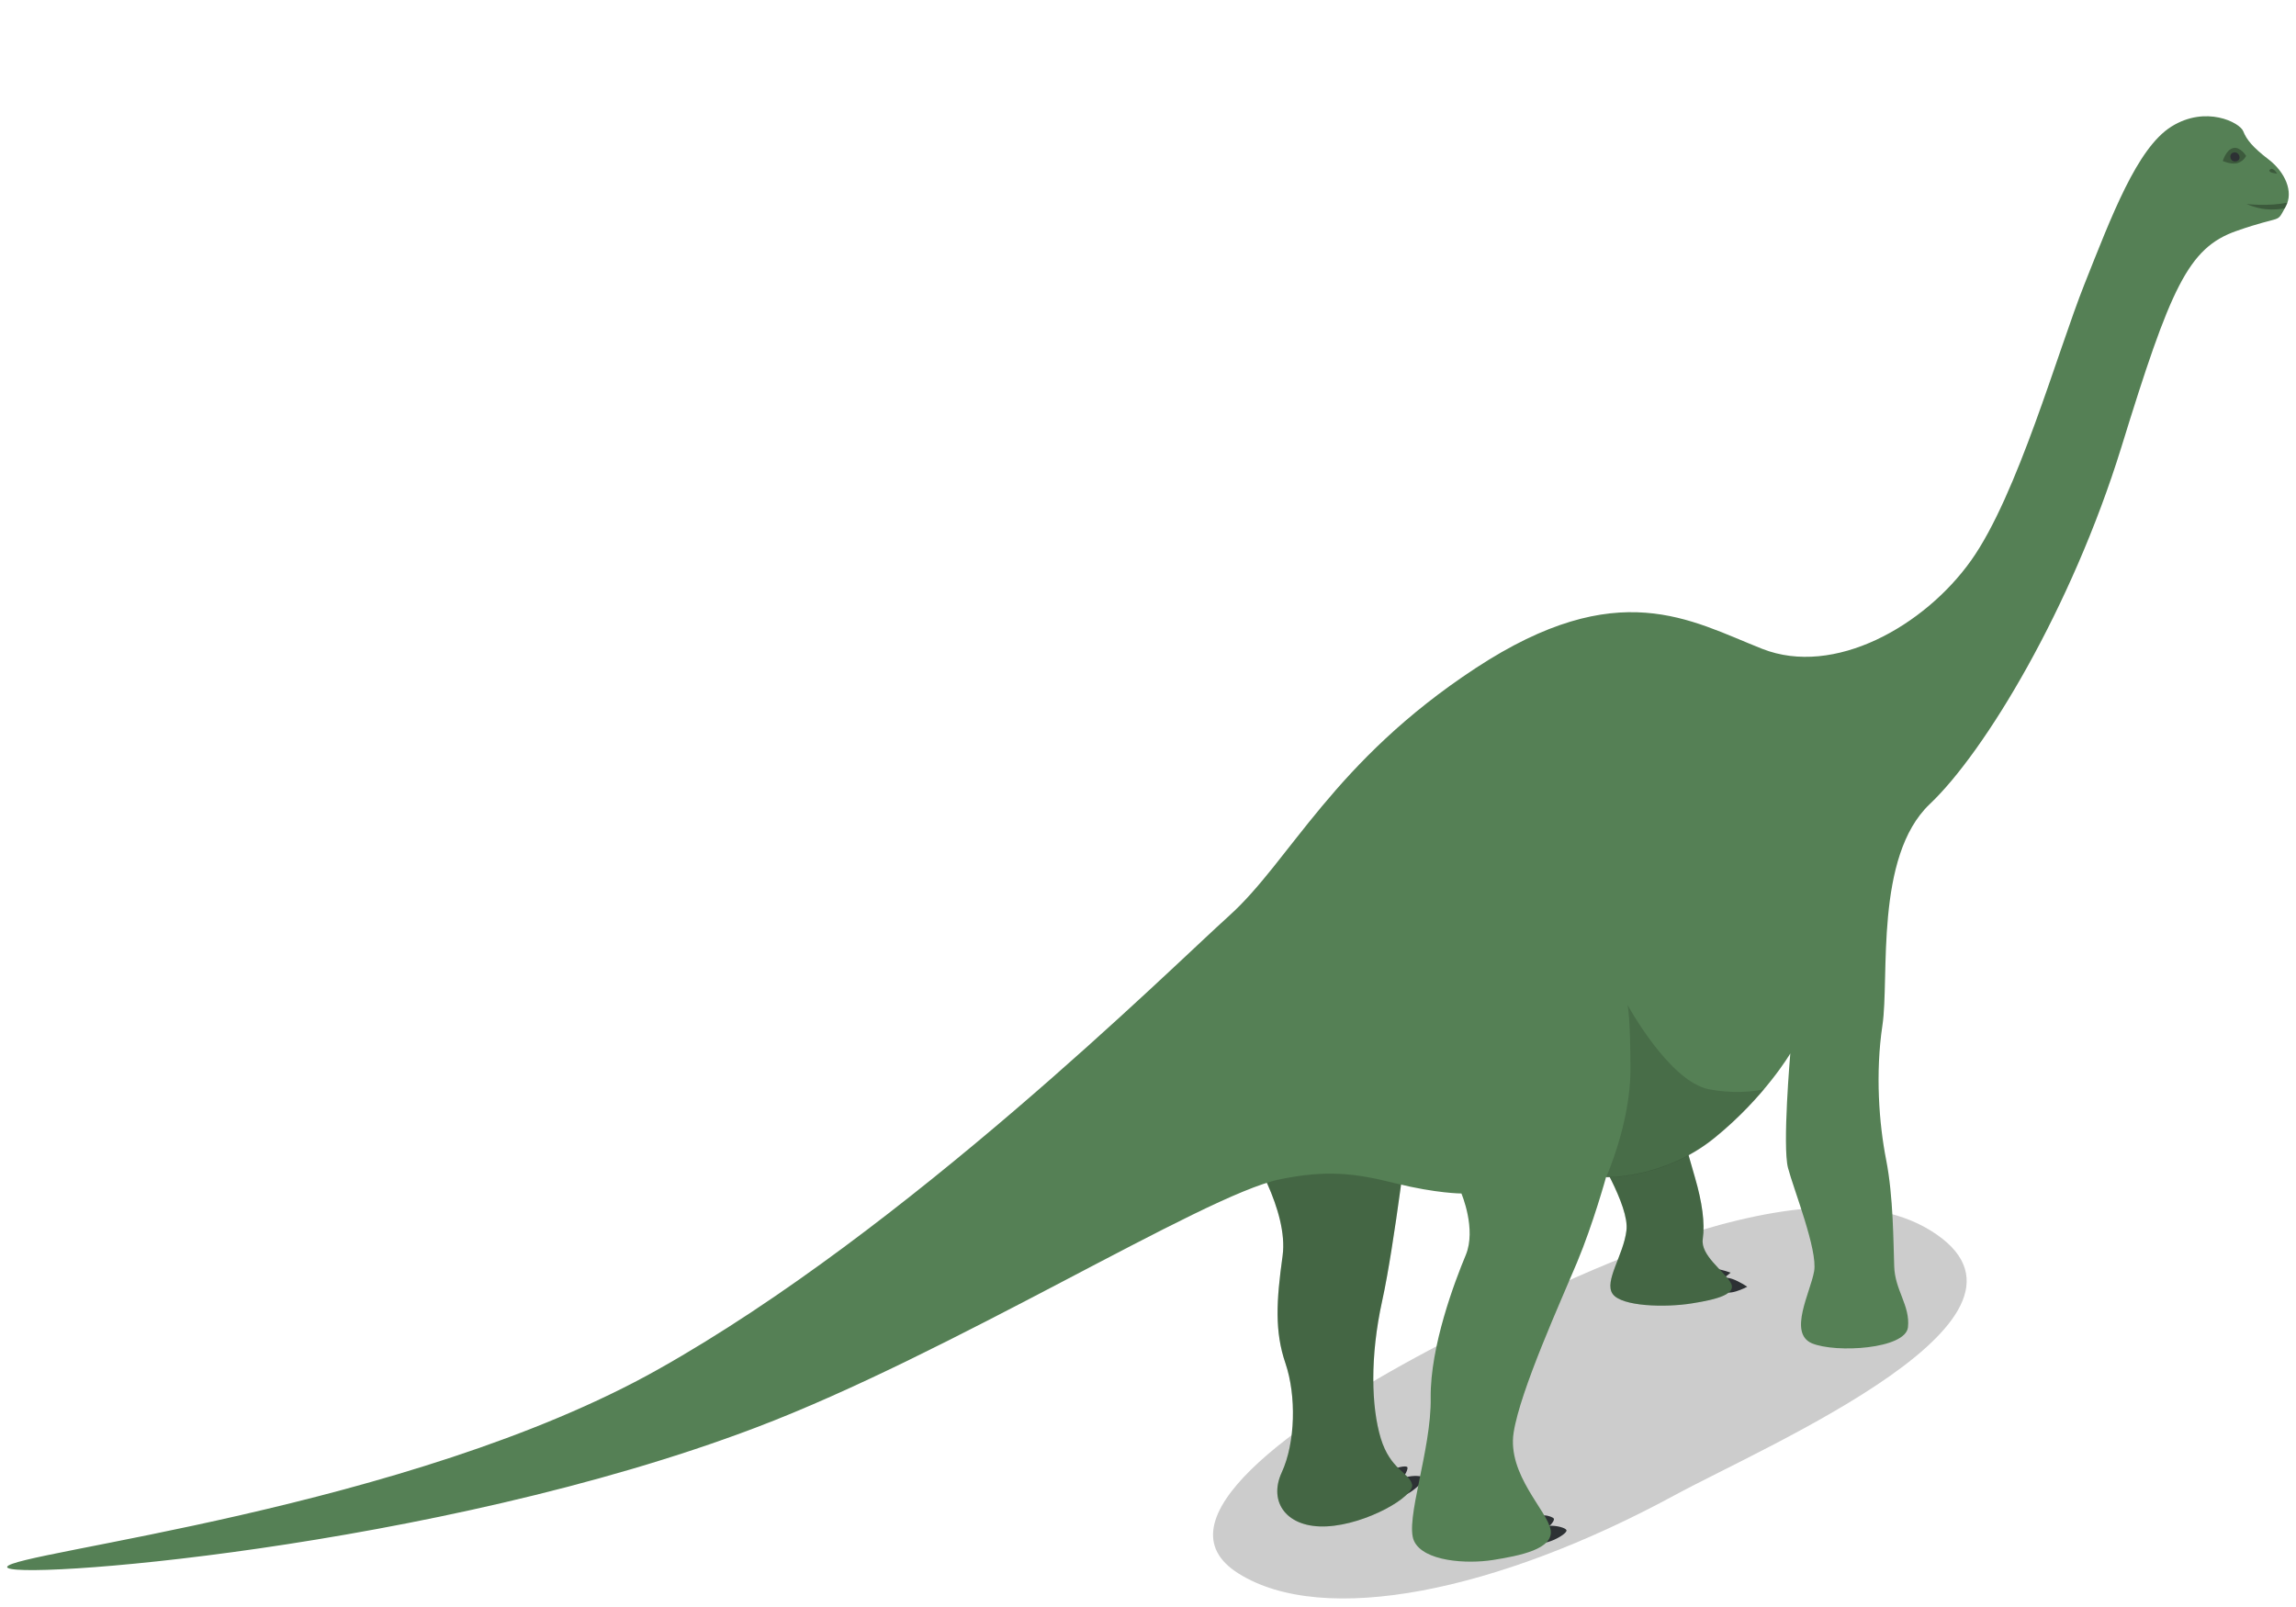 <svg xmlns:xlink="http://www.w3.org/1999/xlink"  enable-background="new 0 0 800 560" height="560" viewBox="0 0 800 560" width="800" xmlns="http://www.w3.org/2000/svg"><path d="m583.4 521.1c32.8-17.8 138-62.5 89.1-92.4-45.6-27.9-142.8 24.9-174.9 42-47.4 25.2-95.1 59.4-66.1 77.6 29.7 18.7 90.1 6.3 151.9-27.2z" opacity=".2"/><g fill="#2d3134"><path d="m536.6 530.7c-1.8-4.1 4.3-2.4 4.8-1.5.5.8-3 5.4-4.8 1.5z"/><path d="m535.7 536.8c-2.2-7.3 9.5-5.1 10.1-3.6s-9.2 6.5-10.1 3.6z"/><path d="m486.9 520.7c-3.8-6.6 8.1-7.1 9-5.8 1 1.3-7.4 8.5-9 5.8z"/><path d="m482.9 519c-5.2-5.5 6.2-8.8 7.4-7.8 1.1 1.1-5.3 10.1-7.4 7.8z"/><path d="m600.3 449.2c-2.5-8.3 8.5-.8 8.5-.8s-7.5 4-8.5.8z"/><path d="m595.4 446.1c-4.1-7.1 7.6-2.6 7.6-2.6s-6 5.4-7.6 2.6z"/></g><path d="m552.3 395.1c3.8 6.3 15.5 25.1 14.4 33.7-1 8.6-7.9 17.7-4.8 22.1s18.3 4.8 27.6 3.3c8.9-1.4 16-3.3 13.4-7.4-2.5-4.1-10.4-9.4-9.6-15s-.2-12.8-2.7-21.4c-2.6-8.7-8.5-30.6-8.5-30.6z" fill="#558055"/><path d="m552.3 395.1c3.8 6.3 15.5 25.1 14.4 33.7-1 8.6-7.9 17.7-4.8 22.1s18.3 4.8 27.6 3.3c8.9-1.4 16-3.3 13.4-7.4-2.5-4.1-10.4-9.4-9.6-15s-.2-12.8-2.7-21.4c-2.6-8.7-8.5-30.6-8.5-30.6z" opacity=".2"/><path d="m431.7 394.8c4.1 6.1 17.3 27.2 15.2 42.8-2.2 15.8-2.8 26.4 1 37.5 3.8 11.2 3.5 27.6-1.3 38s1.8 19.5 15.7 18.8 30.7-10.5 29.7-14.6-7.6-5.2-10.9-16.1-3.8-28.4.5-47.9 9.4-62.6 9.4-62.6z" fill="#558055"/><path d="m431.7 394.8c4.1 6.1 17.3 27.2 15.2 42.8-2.2 15.8-2.8 26.4 1 37.5 3.8 11.2 3.5 27.6-1.3 38s1.8 19.5 15.7 18.8 30.7-10.5 29.7-14.6-7.6-5.2-10.9-16.1-3.8-28.4.5-47.9 9.4-62.6 9.4-62.6z" opacity=".2"/><path d="m796.4 72c2.9-5.2-.3-12.1-5.9-16.4s-7.7-6.9-8.9-9.9-13-9.1-25-1.6-20.9 31.3-30.3 54.9-23.3 73.5-39.5 96.3-47.7 40.7-72.8 30.8-50.1-25.9-99.8 6.7-64.6 67.1-85.9 86.3-112.3 109.4-199 158.1c-86.6 48.7-225.3 63.7-226.8 68.8s149.1-6.1 260.8-48.5c68.1-25.8 156-81 182.5-86.5 16.4-3.4 26.4-2.2 40.6 1.4 14.2 3.5 22.8 3.5 22.8 3.5s5.3 12.4 1.5 21.5-12.4 31.7-12.2 49.7c.3 18-9.1 42.8-5.8 49.9s18.3 8.1 27.6 6.6c9.4-1.5 21-3.8 20-10.4s-15.2-19.3-12.9-34 16.5-45.9 22.1-59.3 10.1-29.7 10.1-29.7 20.3.5 37.8-13.7 26.4-29.4 26.4-29.4-2.8 32.3-.8 39.9 10.4 28.6 9.1 36-9.1 21.5-.8 25.1c8.4 3.5 32.7 2 33.5-5.6s-4.6-12.9-4.8-21.3c-.3-8.4-.3-24.3-2.8-37s-3.8-30.2-1.3-46.9-2.8-58.8 16.5-77.1 49.4-68.4 66.7-124.2c17.2-55.8 23.3-69.6 40.1-75.5s13.7-2.2 17.2-8.5z" fill="#558055"/><path d="m796.4 72c.2-.4.4-.9.6-1.4-6.5 1.4-14.2.5-14.2.5s4.1 1.9 8.4 1.9c1.6 0 3.2-.1 5-.4-.1-.2 0-.4.2-.6z" opacity=".3"/><path d="m774.5 56.1s1.1-3.9 3.6-4.5 4.5 2.7 4.5 2.7-.7 1.8-2.9 2.5-5.2-.7-5.2-.7z" opacity=".3"/><path d="m778.1 53.2c2-.7 3.3 2.5 1.1 3s-2.8-2.5-1.1-3z" fill="#2d3134"/><path d="m597.4 396.6c7.3-5.9 13-12 17.3-17-4.4.9-11.2 1.5-19.2 0-13.9-2.7-28.4-29.4-28.4-29.4s1 4.1 1 22.6c0 18.6-8.5 37.5-8.5 37.5s20.4.5 37.8-13.7z" opacity=".15"/><path d="m793.4 60.5s-1.4-2.5-2.5-1.4c-1 1.1 2.5 1.4 2.5 1.4z" opacity=".3"/></svg>